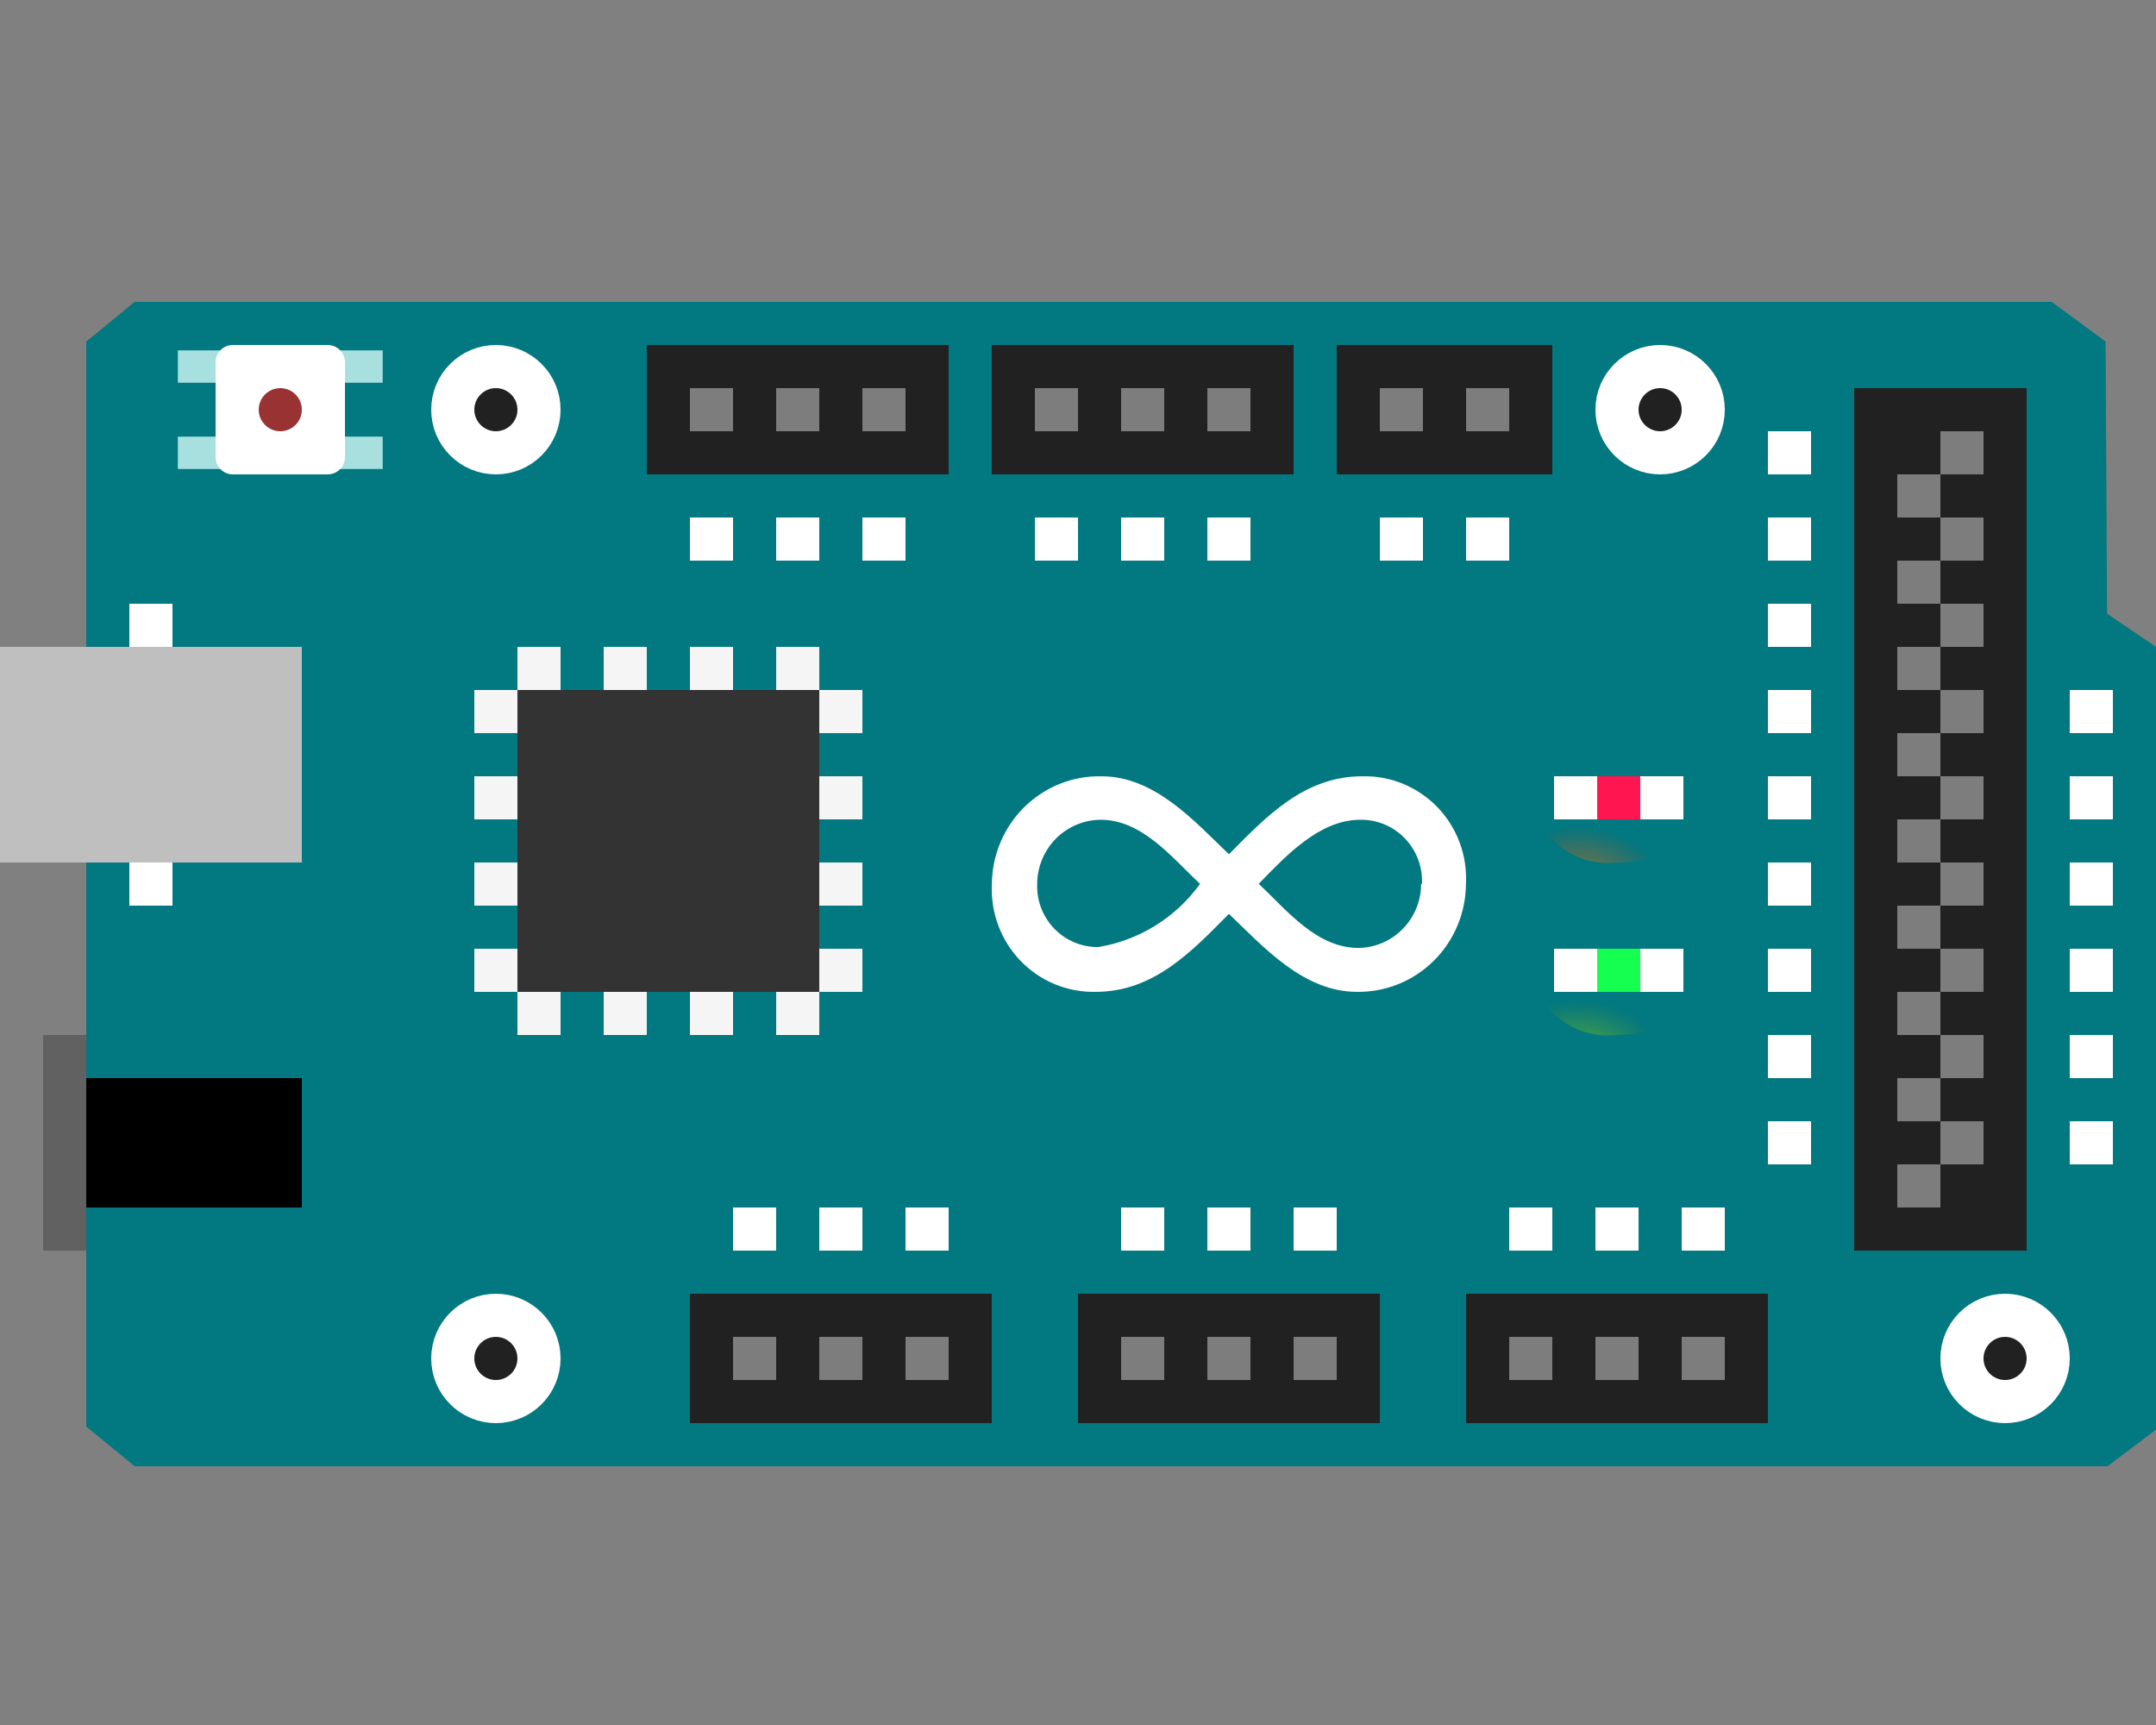 <svg width="50" height="40" viewBox="0 0 50 40" fill="none" xmlns="http://www.w3.org/2000/svg">
<rect x="0" y="0" width="50" height="40" fill="#808080" stroke="none"/>
<path d="M48.831 7.92L47.582 7H3.124L2 7.92V33.08L3.124 34H48.876L50 33.15V15L48.865 14.23L48.831 7.92Z" fill="#027880"/>
<path d="M46.5 32.5C47.052 32.5 47.5 32.052 47.5 31.5C47.5 30.948 47.052 30.5 46.5 30.5C45.948 30.5 45.5 30.948 45.5 31.5C45.5 32.052 45.948 32.5 46.5 32.5Z" fill="#212121" stroke="white" stroke-miterlimit="10"/>
<path d="M11.5 32.5C12.052 32.5 12.5 32.052 12.5 31.5C12.5 30.948 12.052 30.5 11.5 30.5C10.948 30.5 10.5 30.948 10.5 31.5C10.5 32.052 10.948 32.5 11.5 32.5Z" fill="#212121" stroke="white" stroke-miterlimit="10"/>
<path d="M38.5 10.5C39.052 10.5 39.5 10.052 39.5 9.5C39.5 8.948 39.052 8.5 38.5 8.5C37.948 8.5 37.5 8.948 37.5 9.5C37.5 10.052 37.948 10.5 38.5 10.5Z" fill="#212121" stroke="white" stroke-miterlimit="10"/>
<path d="M11.5 10.5C12.052 10.5 12.5 10.052 12.5 9.5C12.5 8.948 12.052 8.5 11.5 8.5C10.948 8.5 10.5 8.948 10.5 9.5C10.5 10.052 10.948 10.5 11.5 10.5Z" fill="#212121" stroke="white" stroke-miterlimit="10"/>
<path d="M47 29L47 9L43 9L43 29L47 29Z" fill="#212121"/>
<path d="M45 27H44V28H45V27Z" fill="#7D7D7D"/>
<path d="M45 25H44V26H45V25Z" fill="#7D7D7D"/>
<path d="M45 23H44V24H45V23Z" fill="#7D7D7D"/>
<path d="M45 21H44V22H45V21Z" fill="#7D7D7D"/>
<path d="M45 19H44V20H45V19Z" fill="#7D7D7D"/>
<path d="M45 17H44V18H45V17Z" fill="#7D7D7D"/>
<path d="M45 15H44V16H45V15Z" fill="#7D7D7D"/>
<path d="M45 13H44V14H45V13Z" fill="#7D7D7D"/>
<path d="M45 11H44V12H45V11Z" fill="#7D7D7D"/>
<path d="M46 26H45V27H46V26Z" fill="#7D7D7D"/>
<path d="M46 24H45V25H46V24Z" fill="#7D7D7D"/>
<path d="M46 22H45V23H46V22Z" fill="#7D7D7D"/>
<path d="M46 20H45V21H46V20Z" fill="#7D7D7D"/>
<path d="M46 18H45V19H46V18Z" fill="#7D7D7D"/>
<path d="M46 16H45V17H46V16Z" fill="#7D7D7D"/>
<path d="M46 14H45V15H46V14Z" fill="#7D7D7D"/>
<path d="M46 12H45V13H46V12Z" fill="#7D7D7D"/>
<path d="M46 10H45V11H46V10Z" fill="#7D7D7D"/>
<path d="M42 10H41V11H42V10Z" fill="white"/>
<path d="M42 12H41V13H42V12Z" fill="white"/>
<path d="M42 14H41V15H42V14Z" fill="white"/>
<path d="M42 16H41V17H42V16Z" fill="white"/>
<path d="M49 16H48V17H49V16Z" fill="white"/>
<path d="M49 18H48V19H49V18Z" fill="white"/>
<path d="M49 20H48V21H49V20Z" fill="white"/>
<path d="M49 22H48V23H49V22Z" fill="white"/>
<path d="M49 24H48V25H49V24Z" fill="white"/>
<path d="M49 26H48V27H49V26Z" fill="white"/>
<path d="M42 18H41V19H42V18Z" fill="white"/>
<path d="M42 20H41V21H42V20Z" fill="white"/>
<path d="M42 22H41V23H42V22Z" fill="white"/>
<path d="M42 24H41V25H42V24Z" fill="white"/>
<path d="M42 26H41V27H42V26Z" fill="white"/>
<path d="M22 8H15V11H22V8Z" fill="#212121"/>
<path d="M19 9H18V10H19V9Z" fill="#7D7D7D"/>
<path d="M21 9H20V10H21V9Z" fill="#7D7D7D"/>
<path d="M17 9H16V10H17V9Z" fill="#7D7D7D"/>
<path d="M30 8H23V11H30V8Z" fill="#212121"/>
<path d="M27 9H26V10H27V9Z" fill="#7D7D7D"/>
<path d="M29 9H28V10H29V9Z" fill="#7D7D7D"/>
<path d="M25 9H24V10H25V9Z" fill="#7D7D7D"/>
<path d="M36 8H31V11H36V8Z" fill="#212121"/>
<path d="M35 9H34V10H35V9Z" fill="#7D7D7D"/>
<path d="M33 9H32V10H33V9Z" fill="#7D7D7D"/>
<path d="M32 30H25V33H32V30Z" fill="#212121"/>
<path d="M41 30H34V33H41V30Z" fill="#212121"/>
<path d="M31 31H30V32H31V31Z" fill="#7D7D7D"/>
<path d="M40 31H39V32H40V31Z" fill="#7D7D7D"/>
<path d="M40 28H39V29H40V28Z" fill="white"/>
<path d="M31 28H30V29H31V28Z" fill="white"/>
<path d="M22 28H21V29H22V28Z" fill="white"/>
<path d="M21 12H20V13H21V12Z" fill="white"/>
<path d="M29 12H28V13H29V12Z" fill="white"/>
<path d="M29 31H28V32H29V31Z" fill="#7D7D7D"/>
<path d="M38 31H37V32H38V31Z" fill="#7D7D7D"/>
<path d="M38 28H37V29H38V28Z" fill="white"/>
<path d="M29 28H28V29H29V28Z" fill="white"/>
<path d="M20 28H19V29H20V28Z" fill="white"/>
<path d="M19 12H18V13H19V12Z" fill="white"/>
<path d="M27 12H26V13H27V12Z" fill="white"/>
<path d="M35 12H34V13H35V12Z" fill="white"/>
<path d="M27 31H26V32H27V31Z" fill="#7D7D7D"/>
<path d="M36 31H35V32H36V31Z" fill="#7D7D7D"/>
<path d="M36 28H35V29H36V28Z" fill="white"/>
<path d="M27 28H26V29H27V28Z" fill="white"/>
<path d="M18 28H17V29H18V28Z" fill="white"/>
<path d="M17 12H16V13H17V12Z" fill="white"/>
<path d="M25 12H24V13H25V12Z" fill="white"/>
<path d="M33 12H32V13H33V12Z" fill="white"/>
<path d="M23 30H16V33H23V30Z" fill="#212121"/>
<path d="M22 31H21V32H22V31Z" fill="#7D7D7D"/>
<path d="M20 31H19V32H20V31Z" fill="#7D7D7D"/>
<path d="M18 31H17V32H18V31Z" fill="#7D7D7D"/>
<path d="M2 24H1V29H2V24Z" fill="#616161"/>
<path d="M7 25H2V28H7V25Z" fill="black"/>
<path d="M5.5 8.5H4.5" stroke="#A8E0E0" stroke-width="0.75" stroke-miterlimit="10" stroke-linecap="square"/>
<path d="M5.5 10.5H4.5" stroke="#A8E0E0" stroke-width="0.75" stroke-miterlimit="10" stroke-linecap="square"/>
<path d="M8.5 8.5H7.5" stroke="#A8E0E0" stroke-width="0.75" stroke-miterlimit="10" stroke-linecap="square"/>
<path d="M8.5 10.5H7.5" stroke="#A8E0E0" stroke-width="0.75" stroke-miterlimit="10" stroke-linecap="square"/>
<path d="M7.6 8H5.4C5.179 8 5 8.179 5 8.4V10.6C5 10.821 5.179 11 5.4 11H7.6C7.821 11 8 10.821 8 10.6V8.4C8 8.179 7.821 8 7.6 8Z" fill="white"/>
<path d="M6.5 10C6.776 10 7 9.776 7 9.5C7 9.224 6.776 9 6.5 9C6.224 9 6 9.224 6 9.5C6 9.776 6.224 10 6.5 10Z" fill="#993333"/>
<path d="M39.04 18H36.04V19H39.04V18Z" fill="white"/>
<path d="M38.04 18H37.04V19H38.04V18Z" fill="#FF1550"/>
<path opacity="0.64" d="M39.5 18.5C39.5 19.32 38.61 20 37.5 20C37.038 20.053 36.574 19.927 36.202 19.648C35.83 19.369 35.579 18.958 35.5 18.5C35.5 17.68 36.39 17 37.5 17C38.61 17 39.5 17.67 39.5 18.5Z" fill="url(#paint0_radial_1253_41681)"/>
<path d="M39.04 22H36.04V23H39.04V22Z" fill="white"/>
<path d="M38.04 22H37.04V23H38.04V22Z" fill="#15FF50"/>
<path opacity="0.64" d="M39.5 22.5C39.5 23.32 38.61 24 37.5 24C37.038 24.053 36.574 23.927 36.202 23.648C35.83 23.369 35.579 22.958 35.5 22.5C35.5 21.68 36.39 21 37.5 21C38.61 21 39.5 21.67 39.5 22.5Z" fill="url(#paint1_radial_1253_41681)"/>
<path d="M28.5 21.191C27.646 22.054 26.76 22.999 25.412 22.999C25.087 23.007 24.765 22.947 24.464 22.823C24.164 22.699 23.892 22.513 23.666 22.278C23.44 22.043 23.264 21.763 23.15 21.456C23.036 21.149 22.986 20.822 23.003 20.495C23.006 20.162 23.074 19.833 23.204 19.527C23.333 19.221 23.522 18.944 23.758 18.712C23.995 18.48 24.275 18.297 24.581 18.175C24.888 18.053 25.216 17.994 25.546 18.001C26.781 18.001 27.697 19.04 28.5 19.809C29.354 18.947 30.24 18.001 31.588 18.001C31.912 17.992 32.234 18.051 32.535 18.174C32.835 18.297 33.107 18.481 33.334 18.715C33.56 18.95 33.736 19.229 33.85 19.535C33.964 19.841 34.014 20.168 33.997 20.495C33.995 20.828 33.929 21.157 33.8 21.464C33.672 21.77 33.484 22.048 33.249 22.281C33.013 22.514 32.734 22.698 32.428 22.821C32.122 22.944 31.794 23.005 31.465 22.999C30.229 22.999 29.303 21.96 28.5 21.191ZM27.831 20.495C27.182 19.892 26.493 19.009 25.525 19.009C25.136 19.012 24.763 19.169 24.487 19.447C24.212 19.725 24.056 20.102 24.053 20.495C24.046 20.687 24.078 20.878 24.146 21.057C24.215 21.236 24.319 21.398 24.452 21.536C24.585 21.673 24.744 21.781 24.919 21.854C25.095 21.927 25.284 21.963 25.474 21.96C26.42 21.804 27.267 21.277 27.831 20.495V20.495ZM32.978 20.495C32.986 20.301 32.955 20.107 32.887 19.926C32.818 19.745 32.714 19.579 32.58 19.44C32.446 19.301 32.285 19.191 32.108 19.117C31.93 19.043 31.739 19.006 31.547 19.009C30.6 19.009 29.828 19.84 29.19 20.495C29.848 21.108 30.528 21.981 31.506 21.981C31.892 21.976 32.262 21.817 32.533 21.538C32.805 21.26 32.957 20.886 32.957 20.495H32.978Z" fill="white"/>
<rect x="3" y="14" width="1" height="7" fill="white"/>
<path d="M7 15H0V20H7V15Z" fill="#BFBFBF"/>
<path d="M12 16L12 23L19 23L19 16L12 16Z" fill="#333333"/>
<path d="M19 18L19 19L20 19L20 18L19 18Z" fill="#F5F5F5"/>
<path d="M19 16L19 17L20 17L20 16L19 16Z" fill="#F5F5F5"/>
<path d="M19 20L19 21L20 21L20 20L19 20Z" fill="#F5F5F5"/>
<path d="M19 22L19 23L20 23L20 22L19 22Z" fill="#F5F5F5"/>
<path d="M11 16L11 17L12 17L12 16L11 16Z" fill="#F5F5F5"/>
<path d="M11 18L11 19L12 19L12 18L11 18Z" fill="#F5F5F5"/>
<path d="M11 20L11 21L12 21L12 20L11 20Z" fill="#F5F5F5"/>
<path d="M11 22L11 23L12 23L12 22L11 22Z" fill="#F5F5F5"/>
<path d="M14 24L15 24L15 23L14 23L14 24Z" fill="#F5F5F5"/>
<path d="M12 24L13 24L13 23L12 23L12 24Z" fill="#F5F5F5"/>
<path d="M16 24L17 24L17 23L16 23L16 24Z" fill="#F5F5F5"/>
<path d="M18 24L19 24L19 23L18 23L18 24Z" fill="#F5F5F5"/>
<path d="M12 16L13 16L13 15L12 15L12 16Z" fill="#F5F5F5"/>
<path d="M14 16L15 16L15 15L14 15L14 16Z" fill="#F5F5F5"/>
<path d="M16 16L17 16L17 15L16 15L16 16Z" fill="#F5F5F5"/>
<path d="M18 16L19 16L19 15L18 15L18 16Z" fill="#F5F5F5"/>
<defs>
<radialGradient id="paint0_radial_1253_41681" cx="0" cy="0" r="1" gradientUnits="userSpaceOnUse" gradientTransform="translate(36.59 20.676) scale(2.012 1.509)">
<stop stop-color="#FF9500"/>
<stop offset="1" stop-color="#FF4000" stop-opacity="0"/>
</radialGradient>
<radialGradient id="paint1_radial_1253_41681" cx="0" cy="0" r="1" gradientUnits="userSpaceOnUse" gradientTransform="translate(36.59 24.705) scale(2.012 1.509)">
<stop stop-color="#84FF00"/>
<stop offset="1" stop-color="#9FAA00" stop-opacity="0"/>
</radialGradient>
</defs>
</svg>
